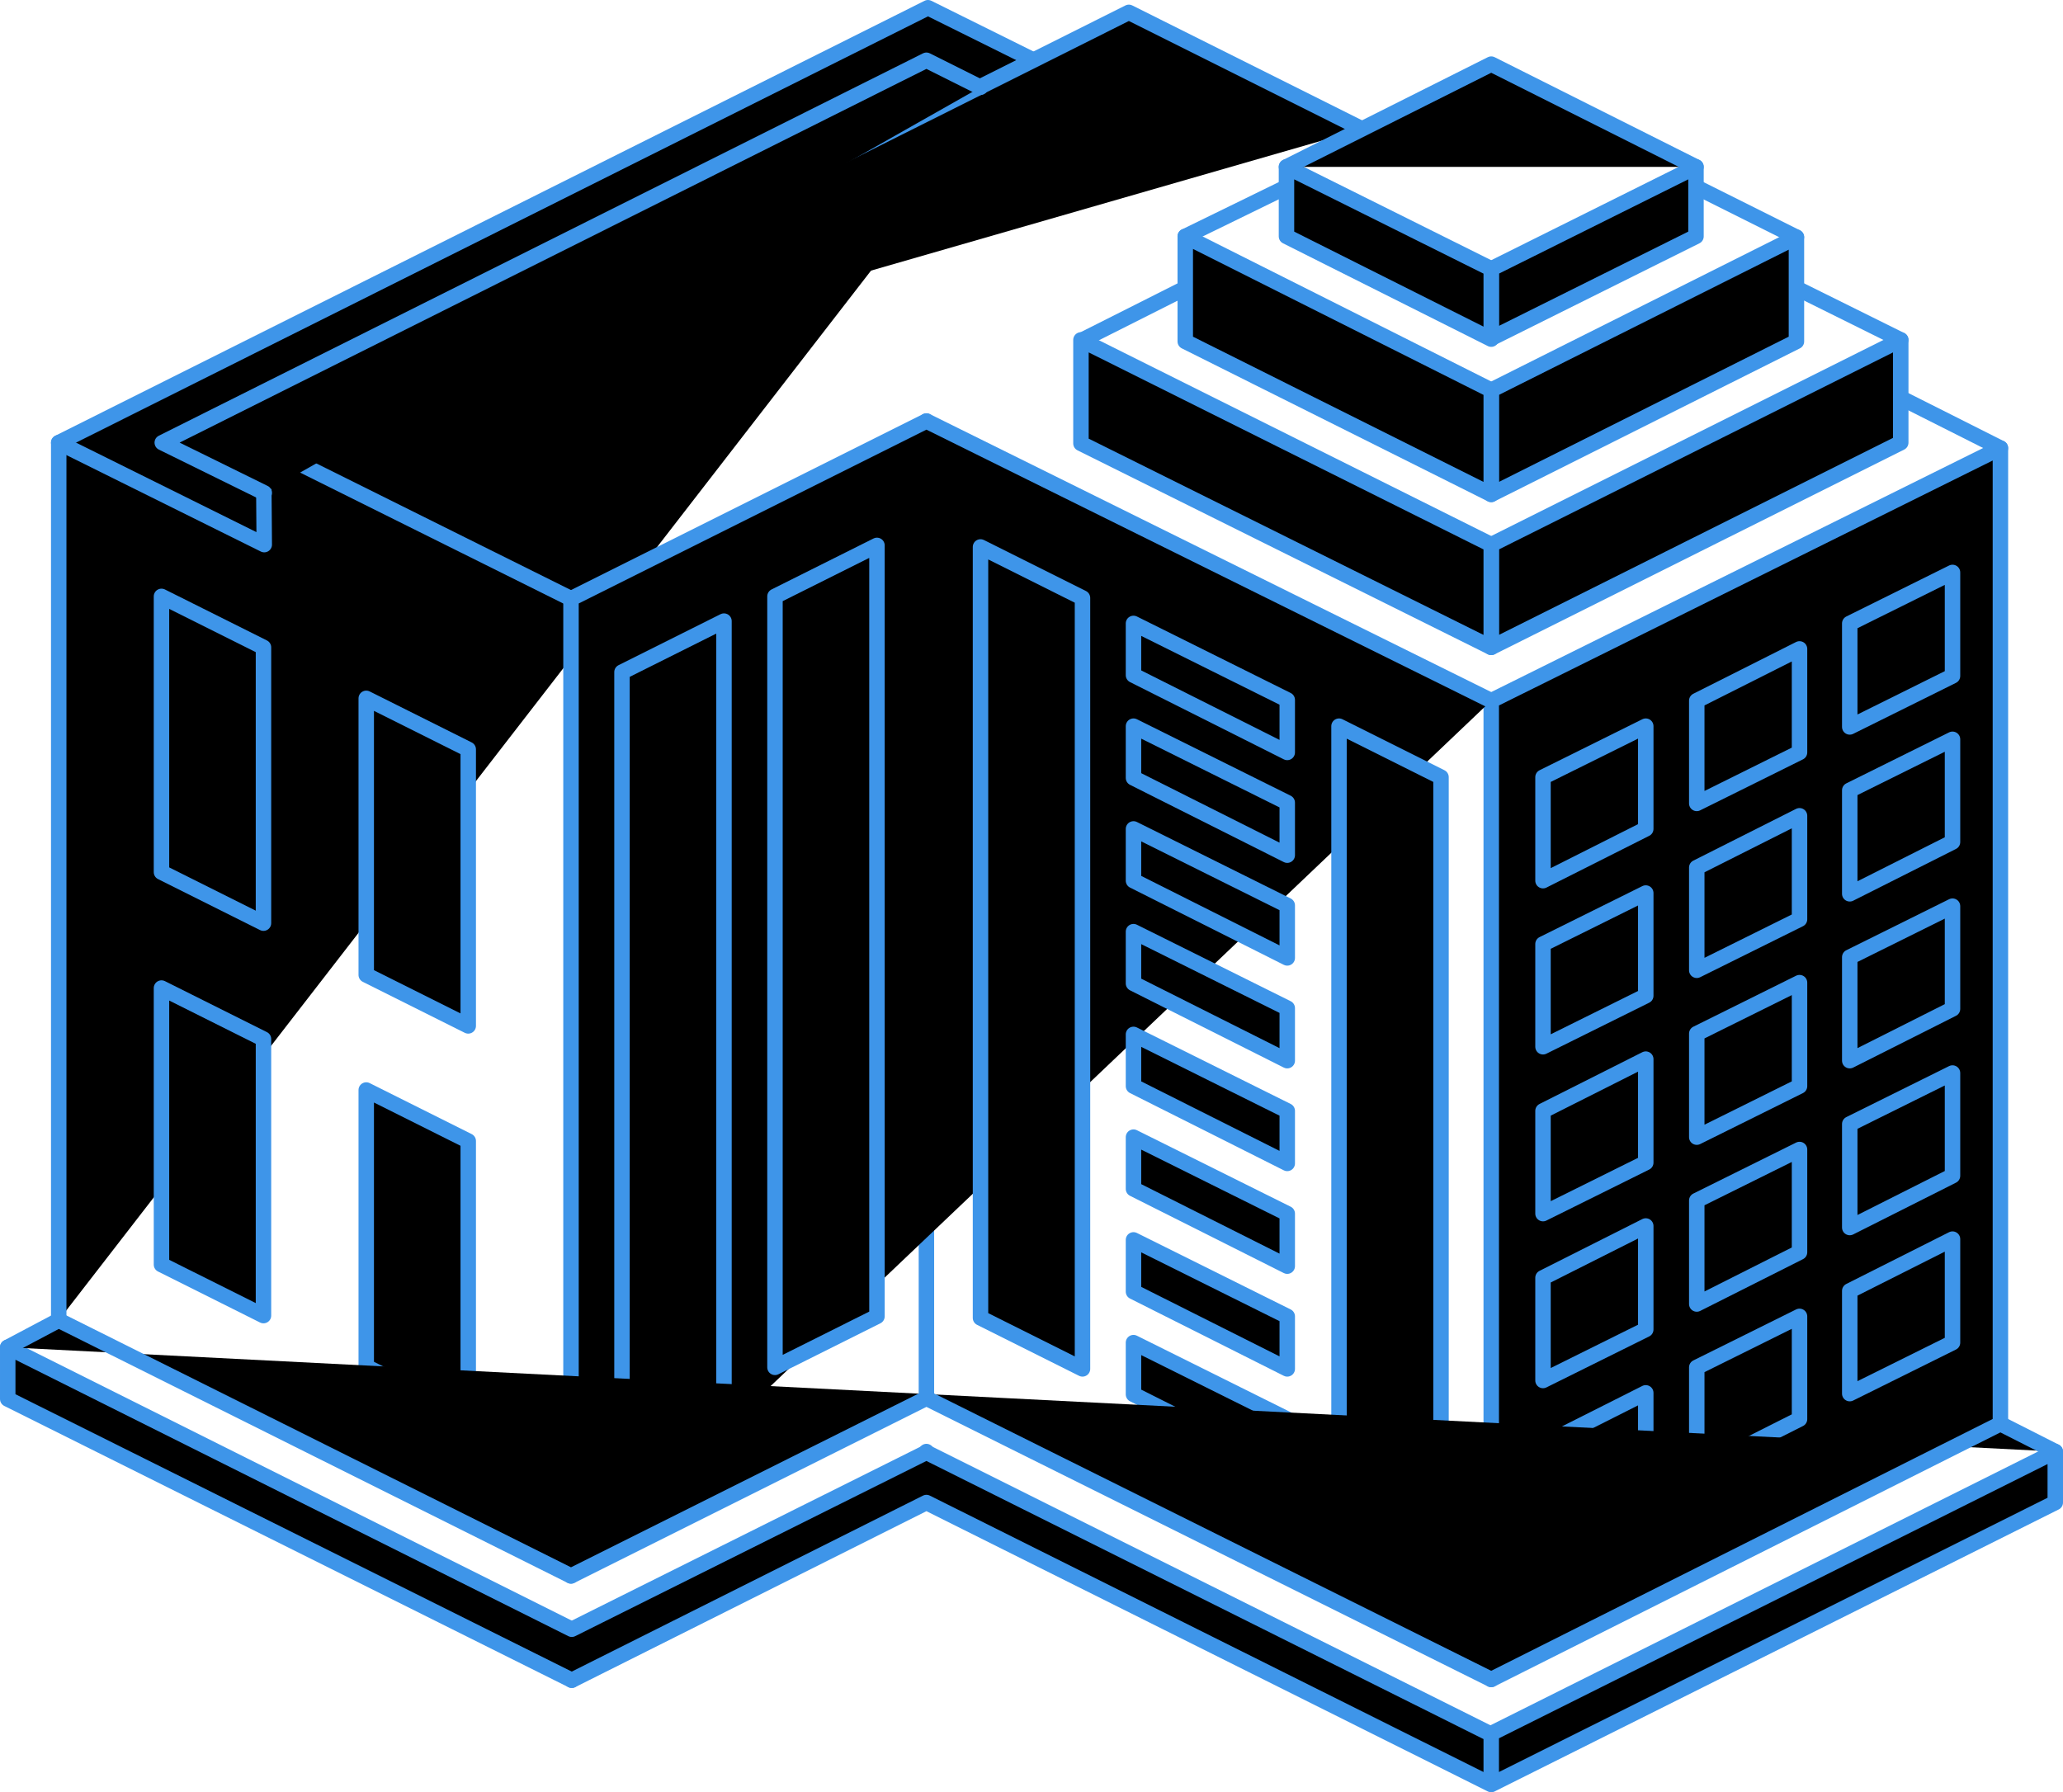 <?xml version="1.0" encoding="utf-8"?>
<!-- Generator: Adobe Illustrator 18.0.0, SVG Export Plug-In . SVG Version: 6.00 Build 0)  -->
<!DOCTYPE svg PUBLIC "-//W3C//DTD SVG 1.1//EN" "http://www.w3.org/Graphics/SVG/1.1/DTD/svg11.dtd">
<svg version="1.1" id="Layer_1" xmlns="http://www.w3.org/2000/svg" xmlns:xlink="http://www.w3.org/1999/xlink" x="0px" y="0px"
	 viewBox="-453.7 -90 267 232" enable-background="new -453.7 -90 267 232" xml:space="preserve">
<g>
	<path stroke="#3E95E9" stroke-width="2" stroke-linecap="round" stroke-linejoin="round" stroke-miterlimit="10" d="
		M-260.7-19.5l53-26.5v13.3l-53,26.5V-19.5z"/>
	<path stroke="#3E95E9" stroke-width="2" stroke-linecap="round" stroke-linejoin="round" stroke-miterlimit="10" d="
		M-446.1,80.9V-32.7L-333.6-89l13.7,6.8"/>
	<path stroke="#3E95E9" stroke-width="2" stroke-linecap="round" stroke-linejoin="round" stroke-miterlimit="10" d="
		M-333.8-35.5V91"/>
	<path stroke="#3E95E9" stroke-width="2" stroke-linecap="round" stroke-linejoin="round" stroke-miterlimit="10" d="
		M-260.7,127.4V0.7l65.9-32.7l0,126.4"/>
	
		<polyline stroke="#3E95E9" stroke-width="2" stroke-linecap="round" stroke-linejoin="round" stroke-miterlimit="10" points="
		-379.8,114 -379.8,-12.5 -333.8,-35.5 -260.7,0.7 	"/>
	
		<line stroke="#3E95E9" stroke-width="2" stroke-linecap="round" stroke-linejoin="round" stroke-miterlimit="10" x1="-207.7" y1="-38.5" x2="-194.8" y2="-32"/>
	
		<polyline stroke="#3E95E9" stroke-width="2" stroke-linecap="round" stroke-linejoin="round" stroke-miterlimit="10" points="
		-419.6,-32.3 -307.6,-88.4 -277.4,-73.3 	"/>
	
		<polygon stroke="#3E95E9" stroke-width="2" stroke-linecap="round" stroke-linejoin="round" stroke-miterlimit="10" points="
		-260.7,-19.5 -313.8,-46 -313.8,-32.6 -260.7,-6.2 	"/>
	
		<line stroke="#3E95E9" stroke-width="2" stroke-linecap="round" stroke-linejoin="round" stroke-miterlimit="10" x1="-221.2" y1="-52.7" x2="-207.7" y2="-46"/>
	
		<line stroke="#3E95E9" stroke-width="2" stroke-linecap="round" stroke-linejoin="round" stroke-miterlimit="10" x1="-313.6" y1="-46" x2="-300.3" y2="-52.7"/>
	<path stroke="#3E95E9" stroke-width="2" stroke-linecap="round" stroke-linejoin="round" stroke-miterlimit="10" d="
		M-260.7-39.5l39.5-19.8v13.5L-260.7-26V-39.5z"/>
	
		<polygon stroke="#3E95E9" stroke-width="2" stroke-linecap="round" stroke-linejoin="round" stroke-miterlimit="10" points="
		-260.7,-39.5 -300.3,-59.4 -300.3,-45.8 -260.7,-26 	"/>
	
		<line stroke="#3E95E9" stroke-width="2" stroke-linecap="round" stroke-linejoin="round" stroke-miterlimit="10" x1="-234.2" y1="-65.8" x2="-221.2" y2="-59.3"/>
	
		<line stroke="#3E95E9" stroke-width="2" stroke-linecap="round" stroke-linejoin="round" stroke-miterlimit="10" x1="-300.3" y1="-59.4" x2="-287.2" y2="-65.8"/>
	<path stroke="#3E95E9" stroke-width="2" stroke-linecap="round" stroke-linejoin="round" stroke-miterlimit="10" d="
		M-260.7-55.2l26.5-13.2v9l-26.5,13.2V-55.2z"/>
	
		<polygon stroke="#3E95E9" stroke-width="2" stroke-linecap="round" stroke-linejoin="round" stroke-miterlimit="10" points="
		-260.7,-55.2 -287.2,-68.4 -287.2,-59.4 -260.7,-46.1 	"/>
	
		<polyline stroke="#3E95E9" stroke-width="2" stroke-linecap="round" stroke-linejoin="round" stroke-miterlimit="10" points="
		-287.2,-68.4 -260.7,-81.7 -234.2,-68.4 	"/>
	
		<polyline stroke="#3E95E9" stroke-width="2" stroke-linecap="round" stroke-linejoin="round" stroke-miterlimit="10" points="
		-446.1,-32.7 -419.5,-19.5 -419.5,-19.6 -419.6,-32.3 -379.8,-12.5 	"/>
	
		<polyline stroke="#3E95E9" stroke-width="2" stroke-linecap="round" stroke-linejoin="round" stroke-miterlimit="10" points="
		-419.5,-26.2 -432.7,-32.7 -333.8,-82.2 -326.8,-78.7 	"/>
</g>
<g>
	<path stroke="#3E95E9" stroke-width="2" stroke-linecap="round" stroke-linejoin="round" stroke-miterlimit="10" d="
		M-340.2,80.4l-13.2,6.6v-99.8l13.2-6.6V80.4z"/>
	<path stroke="#3E95E9" stroke-width="2" stroke-linecap="round" stroke-linejoin="round" stroke-miterlimit="10" d="
		M-326.8-19.2l13.2,6.6v99.8l-13.2-6.6L-326.8-19.2z"/>
	<path stroke="#3E95E9" stroke-width="2" stroke-linecap="round" stroke-linejoin="round" stroke-miterlimit="10" d="
		M-360,90.2l-13.2,6.6V-3l13.2-6.6V90.2z"/>
	<path stroke="#3E95E9" stroke-width="2" stroke-linecap="round" stroke-linejoin="round" stroke-miterlimit="10" d="
		M-307-9.3l19.9,9.9v6.8l-19.9-10V-9.3z"/>
	<path stroke="#3E95E9" stroke-width="2" stroke-linecap="round" stroke-linejoin="round" stroke-miterlimit="10" d="
		M-307,4l19.9,9.9v6.8l-19.9-10V4z"/>
	<path stroke="#3E95E9" stroke-width="2" stroke-linecap="round" stroke-linejoin="round" stroke-miterlimit="10" d="
		M-307,17.3l19.9,9.9V34L-307,24V17.3z"/>
	<path stroke="#3E95E9" stroke-width="2" stroke-linecap="round" stroke-linejoin="round" stroke-miterlimit="10" d="
		M-307,30.6l19.9,9.9v6.8l-19.9-10V30.6z"/>
	<path stroke="#3E95E9" stroke-width="2" stroke-linecap="round" stroke-linejoin="round" stroke-miterlimit="10" d="
		M-307,43.9l19.9,9.9v6.8l-19.9-10V43.9z"/>
	<path stroke="#3E95E9" stroke-width="2" stroke-linecap="round" stroke-linejoin="round" stroke-miterlimit="10" d="
		M-307,57.2l19.9,9.9v6.8l-19.9-10V57.2z"/>
	<path stroke="#3E95E9" stroke-width="2" stroke-linecap="round" stroke-linejoin="round" stroke-miterlimit="10" d="
		M-307,70.5l19.9,9.9v6.8l-19.9-10V70.5z"/>
	<path stroke="#3E95E9" stroke-width="2" stroke-linecap="round" stroke-linejoin="round" stroke-miterlimit="10" d="
		M-307,83.8l19.9,9.9v6.8l-19.9-10V83.8z"/>
	<path stroke="#3E95E9" stroke-width="2" stroke-linecap="round" stroke-linejoin="round" stroke-miterlimit="10" d="
		M-280.4,4l13.2,6.6v99.8l-13.2-6.6V4z"/>
	
		<polygon stroke="#3E95E9" stroke-width="2" stroke-linecap="round" stroke-linejoin="round" stroke-miterlimit="10" points="
		-254,97 -254,110.3 -240.7,103.6 -240.7,90.3 	"/>
	
		<polygon stroke="#3E95E9" stroke-width="2" stroke-linecap="round" stroke-linejoin="round" stroke-miterlimit="10" points="
		-234.1,87 -234.1,100.4 -220.8,93.7 -220.8,80.4 	"/>
	
		<polygon stroke="#3E95E9" stroke-width="2" stroke-linecap="round" stroke-linejoin="round" stroke-miterlimit="10" points="
		-214.3,77.1 -214.3,90.4 -201,83.8 -201,70.4 	"/>
	
		<polygon stroke="#3E95E9" stroke-width="2" stroke-linecap="round" stroke-linejoin="round" stroke-miterlimit="10" points="
		-254,75.4 -254,88.7 -240.7,82.1 -240.7,68.7 	"/>
	
		<polygon stroke="#3E95E9" stroke-width="2" stroke-linecap="round" stroke-linejoin="round" stroke-miterlimit="10" points="
		-234.1,65.4 -234.1,78.8 -220.8,72.1 -220.8,58.8 	"/>
	
		<polygon stroke="#3E95E9" stroke-width="2" stroke-linecap="round" stroke-linejoin="round" stroke-miterlimit="10" points="
		-214.3,55.5 -214.3,68.9 -201,62.2 -201,48.9 	"/>
	
		<polygon stroke="#3E95E9" stroke-width="2" stroke-linecap="round" stroke-linejoin="round" stroke-miterlimit="10" points="
		-254,53.8 -254,67.1 -240.7,60.5 -240.7,47.1 	"/>
	
		<polygon stroke="#3E95E9" stroke-width="2" stroke-linecap="round" stroke-linejoin="round" stroke-miterlimit="10" points="
		-234.1,43.8 -234.1,57.2 -220.8,50.6 -220.8,37.2 	"/>
	
		<polygon stroke="#3E95E9" stroke-width="2" stroke-linecap="round" stroke-linejoin="round" stroke-miterlimit="10" points="
		-214.3,33.9 -214.3,47.3 -201,40.6 -201,27.3 	"/>
	
		<polygon stroke="#3E95E9" stroke-width="2" stroke-linecap="round" stroke-linejoin="round" stroke-miterlimit="10" points="
		-254,32.2 -254,45.5 -240.7,38.9 -240.7,25.6 	"/>
	
		<polygon stroke="#3E95E9" stroke-width="2" stroke-linecap="round" stroke-linejoin="round" stroke-miterlimit="10" points="
		-234.1,22.3 -234.1,35.6 -220.8,29 -220.8,15.6 	"/>
	
		<polygon stroke="#3E95E9" stroke-width="2" stroke-linecap="round" stroke-linejoin="round" stroke-miterlimit="10" points="
		-214.3,12.3 -214.3,25.7 -201,19 -201,5.7 	"/>
	
		<polygon stroke="#3E95E9" stroke-width="2" stroke-linecap="round" stroke-linejoin="round" stroke-miterlimit="10" points="
		-254,10.6 -254,24 -240.7,17.3 -240.7,4 	"/>
	
		<polygon stroke="#3E95E9" stroke-width="2" stroke-linecap="round" stroke-linejoin="round" stroke-miterlimit="10" points="
		-234.1,0.7 -234.1,14 -220.8,7.4 -220.8,-6 	"/>
	
		<polygon stroke="#3E95E9" stroke-width="2" stroke-linecap="round" stroke-linejoin="round" stroke-miterlimit="10" points="
		-214.3,-9.3 -214.3,4.1 -201,-2.5 -201,-15.9 	"/>
	
		<polygon stroke="#3E95E9" stroke-width="2" stroke-linecap="round" stroke-linejoin="round" stroke-miterlimit="10" points="
		-432.8,-12.8 -432.8,22.9 -419.6,29.5 -419.6,-6.2 	"/>
	
		<polygon stroke="#3E95E9" stroke-width="2" stroke-linecap="round" stroke-linejoin="round" stroke-miterlimit="10" points="
		-406.3,0.4 -406.3,36.2 -393.1,42.8 -393.1,7 	"/>
	
		<polygon stroke="#3E95E9" stroke-width="2" stroke-linecap="round" stroke-linejoin="round" stroke-miterlimit="10" points="
		-432.8,37.9 -432.8,73.7 -419.6,80.3 -419.6,44.5 	"/>
	
		<polygon stroke="#3E95E9" stroke-width="2" stroke-linecap="round" stroke-linejoin="round" stroke-miterlimit="10" points="
		-406.3,51.1 -406.3,86.9 -393.1,93.5 -393.1,57.7 	"/>
</g>
<g>
	<path stroke="#3E95E9" stroke-width="2" stroke-linecap="round" stroke-linejoin="round" stroke-miterlimit="10" d="
		M-333.8,97.9v6.6"/>
	
		<line stroke="#3E95E9" stroke-width="2" stroke-linecap="round" stroke-linejoin="round" stroke-miterlimit="10" x1="-379.7" y1="120.8" x2="-379.7" y2="127.5"/>
	<path stroke="#3E95E9" stroke-width="2" stroke-linecap="round" stroke-linejoin="round" stroke-miterlimit="10" d="
		M-260.7,141l73-36.5v-6.6l-73,36.5V141l-73.1-36.5l-45.9,23l-73-36.4v-6.7l73,36.5l45.9-22.9l73.1,36.5"/>
	
		<polyline stroke="#3E95E9" stroke-width="2" stroke-linecap="round" stroke-linejoin="round" stroke-miterlimit="10" points="
		-452.7,84.4 -446.1,80.9 -379.8,114 -333.8,91 -260.7,127.4 -194.8,94.3 -187.7,97.9 	"/>
</g>
</svg>

